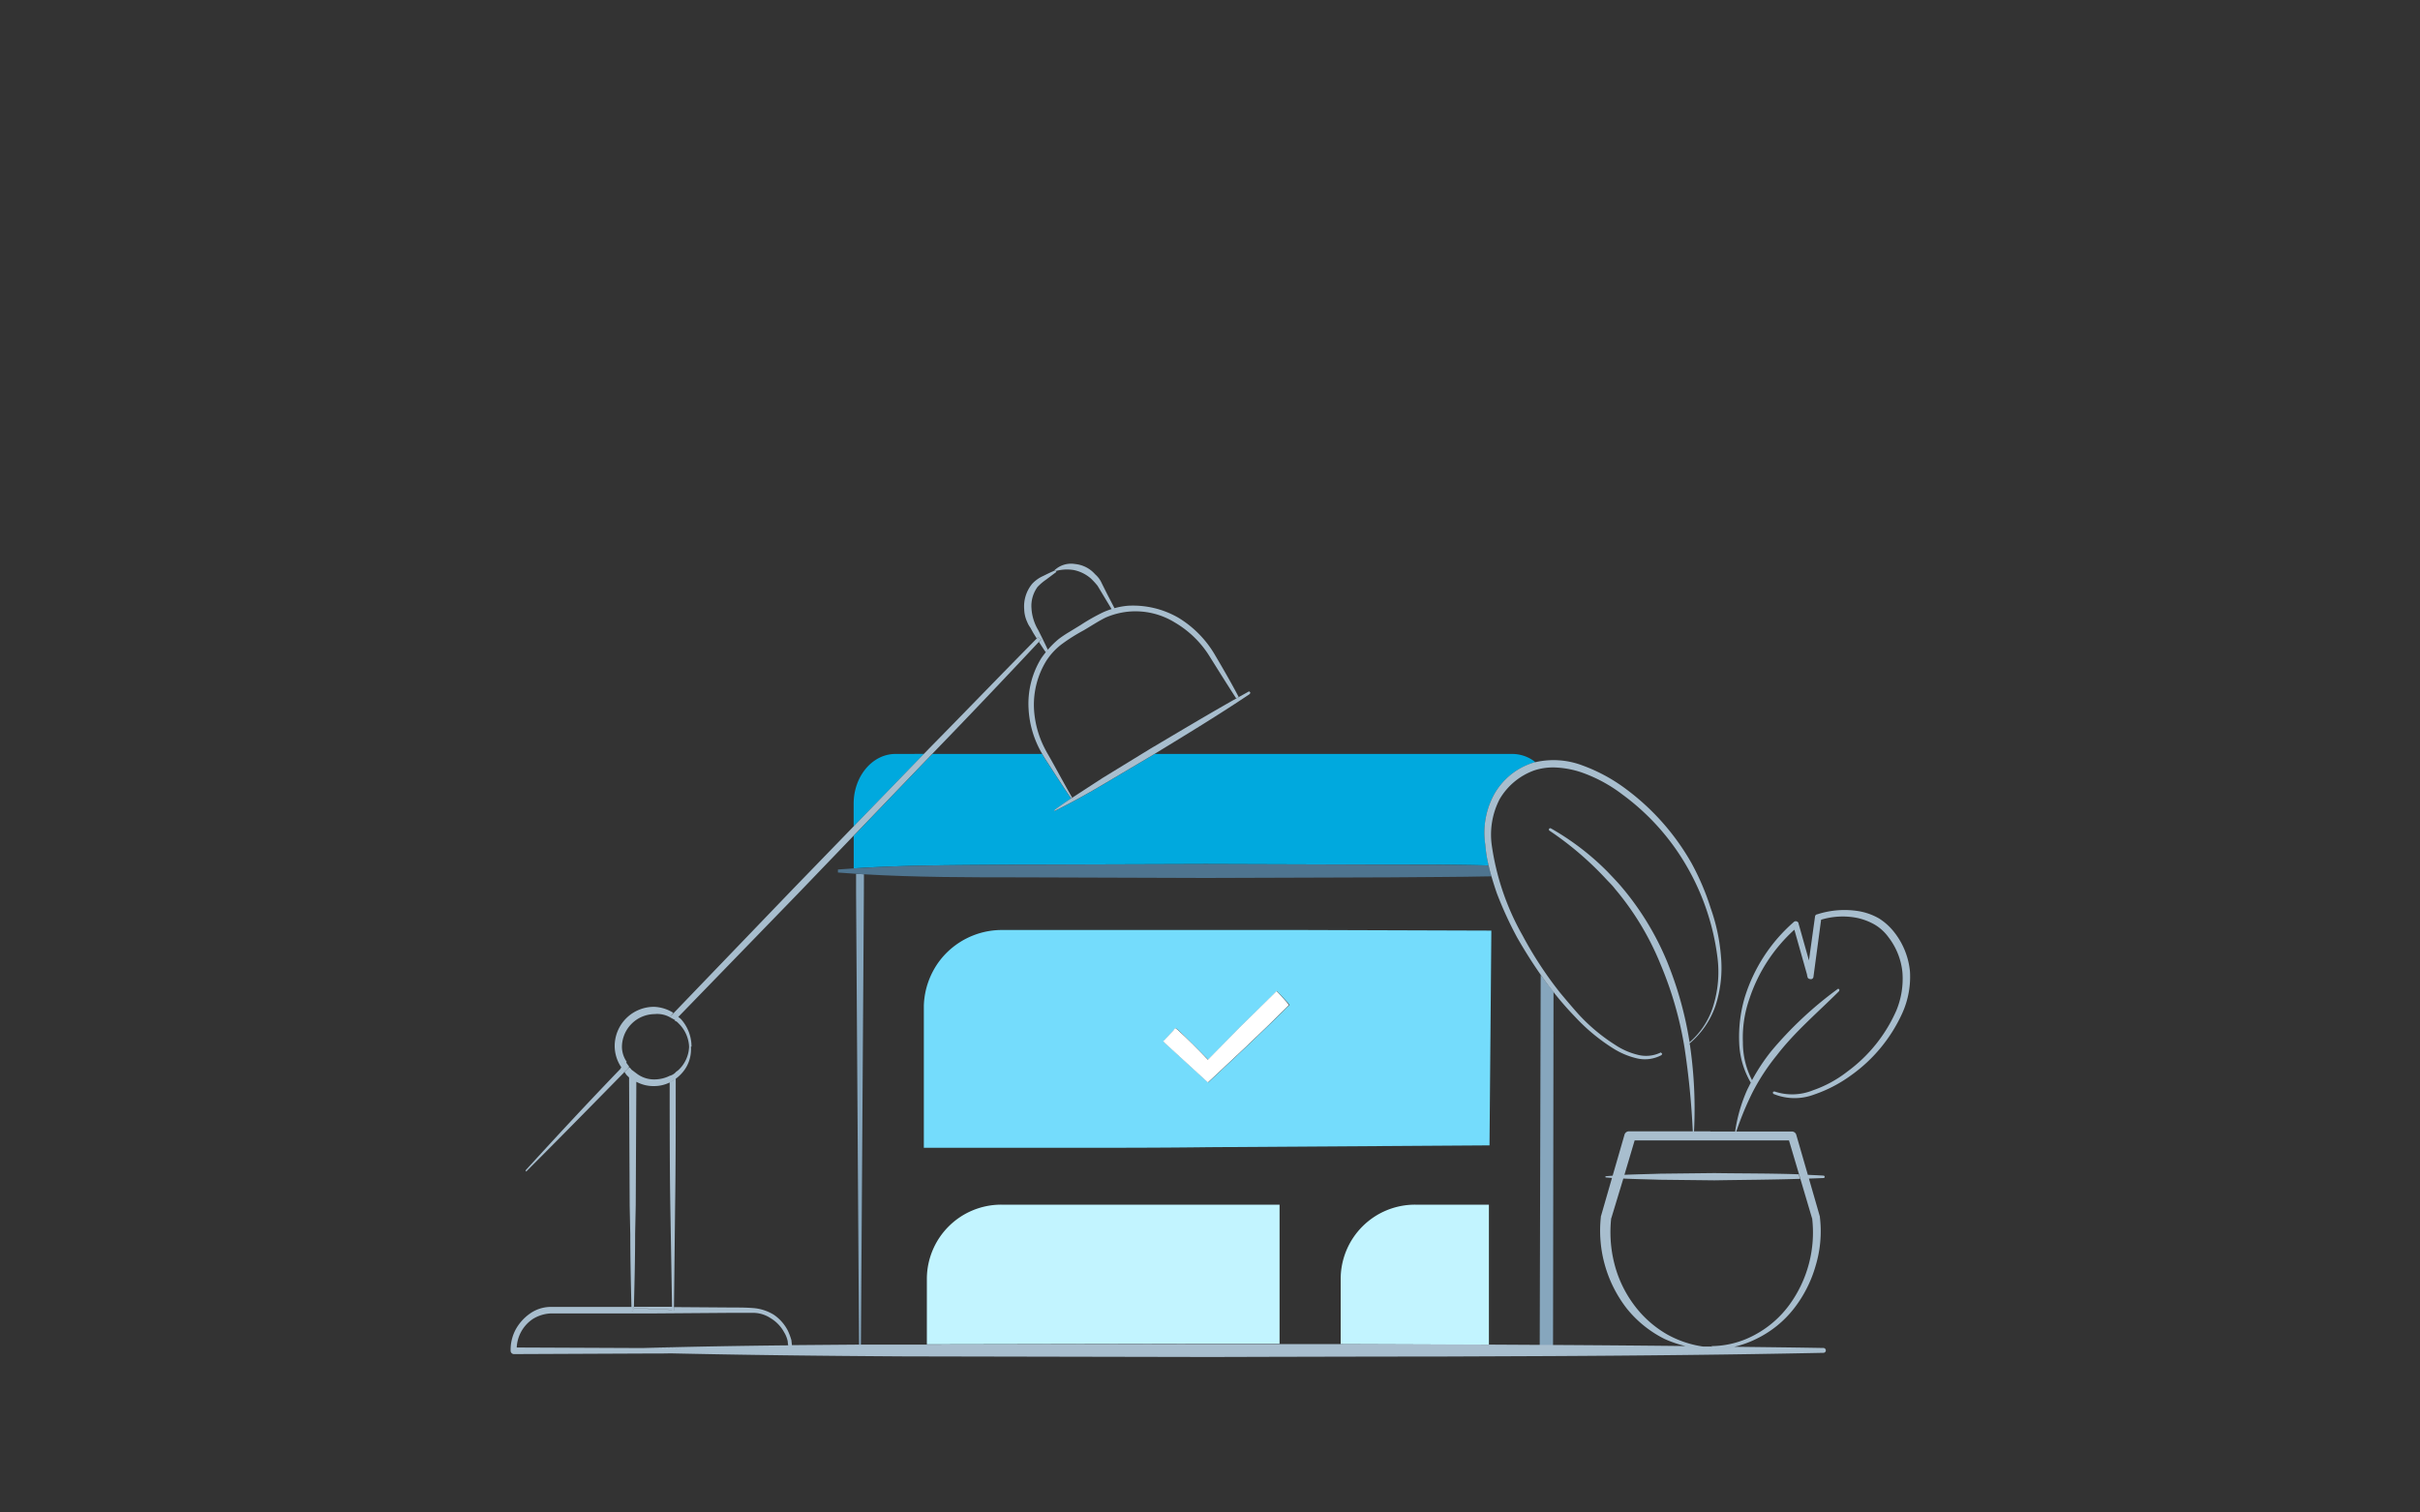 <svg width="400px" height="250px" xmlns="http://www.w3.org/2000/svg" viewBox="0 0 400 250"><rect x="0" y="0" width="400" height="250" fill="#333333" stroke="none"/><defs><style>.cls-1{fill:none;}.cls-2{fill:#86a6bd;}.cls-3{fill:#00a9de;}.cls-4{fill:#4e748f;}.cls-5{fill:#c2f4ff;}.cls-6{fill:#a8bece;}.cls-7{fill:#74dcfc;}.cls-8{fill:#fff;}</style></defs><title>Artboard 1</title><path class="cls-1" d="M175 105.62a18.76 18.76 0 0 1 1.8-1.2l1.8-1.1a32.52 32.52 0 0 1 3.7-2.1 12.44 12.44 0 0 1 1.42-.54l-1.42-2.36-.9-1.5a12 12 0 0 0-1.1-1.2 6.19 6.19 0 0 0-2.8-1.4 6.89 6.89 0 0 0-3 .15.27.27 0 0 1 .08 0c0 .1 0 .2-.1.2l-1.6 1.2a8.7 8.7 0 0 0-1.4 1.2 5.34 5.34 0 0 0-1 3.5 7.94 7.94 0 0 0 1.1 3.6c.53 1.06 1.06 2.14 1.6 3.27a14.66 14.66 0 0 1 1.82-1.72zM105.2 178.82l-.1 20.4-.1 4.78c0 4-.1 8-.2 12h6.29l-.29-16.92c-.1-6.8-.1-13.5-.1-20.2a5.83 5.83 0 0 1-2.6.6 5.92 5.92 0 0 1-2.9-.66zM111.7 178.32l-1 .6a8.81 8.81 0 0 0 1-.6zM221.6 211.42a12.29 12.29 0 0 1 12.3-12.3h12.2v22.88h8.4l.16-60.8c-1.38-2-2.67-4-3.86-6.1a62.15 62.15 0 0 1-3.4-7.4q-.48-1.38-.88-2.77c-5.61.12-11.23.12-16.82.17l-30.4.1-30.4-.1c-8.67 0-17.41 0-26.1-.51v3.11l-.49 74.65h10.89v-10.93a12.29 12.29 0 0 1 12.3-12.3h46v23h10.1zm-21.8-21.8c-7.8.1-15.5.1-23.3.1h-23.8v-23.5a13 13 0 0 1 2.6-7.4 12.94 12.94 0 0 1 10.3-5.1h49.8l30.7.1h.4v.4l-.3 35.1zM141.5 144.43l-3-.21v-.5l2.6-.18v-5.39l-9.1 9.47-19.8 20.38-.1.1a2.18 2.18 0 0 1 .5.4 6.81 6.81 0 0 1 1.7 4.5h-.1a5.85 5.85 0 0 1-1.6 4.5 6.47 6.47 0 0 1-.9.8c0 7 0 14.1-.1 21l-.19 16.73 9.79.07c1.1 0 2.2 0 3.4.1a7.6 7.6 0 0 1 3.3 1.1 7.11 7.11 0 0 1 2.3 2.6 10.41 10.41 0 0 1 .6 1.6c0 .28.08.56.09.84l11.1-.09-.49-74.65zM104 176.42c.2.1.3.3.4.4l.8.6a4.72 4.72 0 0 0 3 1 5.73 5.73 0 0 0 2.5-.6 2.08 2.08 0 0 0 1-.6l.4-.3a5.52 5.52 0 0 0 1.8-3.9 5.71 5.71 0 0 0-1.8-3.9 1.27 1.27 0 0 0-.6-.4l.1-.1-.9-.5a4.34 4.34 0 0 0-2.5-.5 5.46 5.46 0 0 0-5.4 5.4 4.38 4.38 0 0 0 .8 2.5l-.1.1.5.7a2.77 2.77 0 0 1-.83.86 6 6 0 0 0 .83-.76zM170 117.12a14.32 14.32 0 0 1 2.1-8.3c.23-.35.49-.69.75-1-.39-.55-.76-1.12-1.12-1.69-5.78 6.16-11.56 12.24-17.43 18.31l-.19.2h18.14a16.3 16.3 0 0 1-2.25-7.52zM270.12 188.52l-1.69 5.69c2-.09 4-.12 6-.19l9-.1c4.65.08 9.29 0 13.94.2l-1.66-5.6h-25.59zM274.4 195c-2-.07-4.1-.1-6.15-.2l-2 6.6v-.1a21.14 21.14 0 0 0 .5 7.5 19.31 19.31 0 0 0 3.2 6.8 17.87 17.87 0 0 0 5.6 5 17.29 17.29 0 0 0 5.54 1.92h1.76-.1a15.26 15.26 0 0 0 7.3-1.9 17 17 0 0 0 5.7-5 20.3 20.3 0 0 0 3.7-14.3v.1l-1.94-6.55c-4.72.15-9.44.17-14.16.25zM130.2 221.72a4.72 4.72 0 0 0-.6-1.5 6.08 6.08 0 0 0-2.2-2.3 5.29 5.29 0 0 0-3-.9h-3.3l-13.4.1h-16.7a6.15 6.15 0 0 0-2.9.9 6 6 0 0 0-2.69 4.7l20.68.09q12.1-.34 24.19-.44a5.19 5.19 0 0 1-.08-.65z"/><path class="cls-2" d="M254.66 161.13l-.16 61.27h-8.4v.3l10.6.06.08-58.82q-1.1-1.36-2.12-2.81zM142.8 144.51l-1.3-.08v3.19l.49 74.65h.31l.49-74.65zM220.4 222.18h1.2z"/><path class="cls-3" d="M182.6 129.52c-2.7 1.6-5.4 3.1-8.2 4.5h-.1l.1-.2c.86-.62 1.75-1.23 2.65-1.83-1.54-2.23-3-4.55-4.45-6.77l-.35-.6h-18.14l-13 13.53v5.39c9.25-.6 18.57-.53 27.8-.62l30.4-.1 30.4.1c5.43 0 10.89 0 16.35.13a22.25 22.25 0 0 1-.55-3.43 13.21 13.21 0 0 1 1.4-8.2 11.23 11.23 0 0 1 6.4-5.3l.49-.13a6.1 6.1 0 0 0-3.79-1.37h-59.15l-.16.1zM148 124.62c-3.8 0-6.9 3.7-6.9 8.2v3.79l11.63-12z"/><path class="cls-4" d="M138.5 144.22l3 .21 1.3.08c8.69.51 17.43.51 26.1.51l30.4.1 30.4-.1c5.59-.06 11.2-.05 16.82-.17q-.26-.89-.47-1.8c-5.46-.12-10.92-.13-16.35-.13l-30.4-.1-30.4.1c-9.23.09-18.55 0-27.8.62l-2.6.18z"/><path class="cls-5" d="M165.5 199.12a12.29 12.29 0 0 0-12.3 12.3v10.79l46.9-.09h11.4v-23zM246.1 199.12h-12.2a12.29 12.29 0 0 0-12.3 12.3v10.76l24.5.09v-23.15z"/><path class="cls-6" d="M174.52 94.38a6.89 6.89 0 0 1 3-.15 6.19 6.19 0 0 1 2.8 1.4 12 12 0 0 1 1.1 1.2l.9 1.5 1.42 2.36.48-.15c-.43-.84-.89-1.7-1.3-2.51l-.8-1.6a4.18 4.18 0 0 0-1.1-1.5 5.06 5.06 0 0 0-3.3-1.7 4 4 0 0 0-3.5 1.1h.1a.46.46 0 0 1 .2.05zM174.2 94.32c-.1 0-.1.1 0 0zM172.1 105.72l-.37.39c.36.57.73 1.14 1.12 1.69l.34-.41c-.53-1.13-1.06-2.21-1.6-3.27a7.94 7.94 0 0 1-1.1-3.6 5.34 5.34 0 0 1 1-3.5 8.7 8.7 0 0 1 1.4-1.2l1.6-1.2c.1 0 .1-.1.1-.2a.27.27 0 0 0-.08 0 .46.46 0 0 0-.22-.05h-.1c-.66.28-1.23.57-1.8.85a5.5 5.5 0 0 0-1.8 1.3 5.87 5.87 0 0 0-1.3 4.2 5.37 5.37 0 0 0 .5 2.1 4.06 4.06 0 0 0 .5.9l.5.9.58.93.22-.23zM182.3 101.22a32.52 32.52 0 0 0-3.7 2.1l-1.8 1.1a18.76 18.76 0 0 0-1.8 1.2 14.66 14.66 0 0 0-1.8 1.77l-.34.41c-.27.33-.52.67-.75 1a14.32 14.32 0 0 0-2.1 8.3 16.3 16.3 0 0 0 2.25 7.5l.35.6c1.45 2.23 2.91 4.54 4.45 6.77l.17-.11c-1.37-2.36-2.65-4.8-4-7.16-.23-.38-.44-.78-.64-1.18a16.15 16.15 0 0 1-1.69-6.52 13.88 13.88 0 0 1 2-7.7 10.62 10.62 0 0 1 2.7-2.9 29.84 29.84 0 0 1 3.5-2.2c1.2-.7 2.4-1.5 3.6-2.1a12.56 12.56 0 0 1 3.8-1 12.42 12.42 0 0 1 7.7 1.8 16.67 16.67 0 0 1 5.8 5.7c1.45 2.31 2.89 4.63 4.34 6.85l.41-.23c-1.26-2.4-2.6-4.71-3.95-7a17.52 17.52 0 0 0-6-6.1 15 15 0 0 0-8.3-2 11.85 11.85 0 0 0-2.3.41l-.48.15a12.44 12.44 0 0 0-1.42.54z"/><path class="cls-7" d="M246.5 154.22v-.4h-.4l-30.7-.1h-49.8a12.94 12.94 0 0 0-10.3 5.1 13 13 0 0 0-2.6 7.4v23.5h23.8c7.8 0 15.5 0 23.3-.1l46.4-.3zm-33.8 12.3c-2.2 2.2-4.4 4.3-6.6 6.4l-6.4 6-7.1-6.5-.3-.3.3-.3 1.4-1.5.3-.4.4.3c1.68 1.59 3.35 3.26 5 4.94l5.25-5.34 5.7-5.6.4-.4.4.4 1.4 1.5.3.4z"/><path class="cls-6" d="M190.2 123.72l-8 4.9c-1.65 1.08-3.33 2.16-5 3.26l-.2.12c-.9.6-1.79 1.21-2.65 1.83l-.1.2h.1c2.8-1.4 5.5-2.9 8.2-4.5l8.1-4.8.16-.1c5.34-3.26 10.59-6.44 15.74-9.9a.37.37 0 0 0 .1-.3c-.1-.1-.2-.2-.3-.1l-1.65.92-.41.23c-4.72 2.66-9.37 5.45-14.09 8.24z"/><path class="cls-8" d="M211.4 164.22l-.4-.4-.4.4-5.7 5.6-5.25 5.34c-1.6-1.68-3.27-3.36-5-4.94l-.4-.3-.3.4-1.4 1.5-.3.3.3.3 7.1 6.5 6.4-6c2.2-2.1 4.4-4.2 6.6-6.4l.4-.4-.3-.4z"/><path class="cls-6" d="M282.6 223v-.1a16.21 16.21 0 0 1-4-.41q-11-.12-21.91-.18l-10.6-.06-24.5-.09h-21.5l-46.9.09h-11.19l-11.1.09v.46c-.2.1-.2.3-.2.5l-11.3.2-9.82.17c13.28.3 26.6.45 39.92.53l50.6.1q19.43-.06 38.82-.08l17.2-.07c15.08-.08 30.17-.23 45.27-.54a.4.4 0 1 0 0-.8c-4.91-.09-9.81-.14-14.72-.2a15.5 15.5 0 0 1-4.07.39zM282.9 222.72v-.15h-1.76a14.87 14.87 0 0 0 1.76.15zM130.3 222.92v-.4a1.2 1.2 0 0 0 0-.15q-12.08.12-24.19.44h1.51l11.4.2 11.4.2c-.12-.21-.12-.21-.12-.29zM246.9 131.42a13.21 13.21 0 0 0-1.4 8.2 22.25 22.25 0 0 0 .55 3.43q.21.91.47 1.8.41 1.39.88 2.77a62.15 62.15 0 0 0 3.4 7.4c1.2 2.09 2.48 4.13 3.86 6.1q1 1.45 2.11 2.85a52.73 52.73 0 0 0 3.62 4.15 31.14 31.14 0 0 0 6.3 5.2 12.78 12.78 0 0 0 3.8 1.6 5.78 5.78 0 0 0 4.1-.5c.1-.1.2-.2.1-.3s-.2-.2-.3-.1a5.52 5.52 0 0 1-3.8.3 11.66 11.66 0 0 1-3.6-1.6 30 30 0 0 1-6.1-5.1c-1-1.12-2-2.3-3-3.5a62.94 62.94 0 0 1-6.23-9.5 42.38 42.38 0 0 1-5.1-15 12.78 12.78 0 0 1 1.3-7.5 10.87 10.87 0 0 1 5.8-4.8 10 10 0 0 1 3.67-.45 15.58 15.58 0 0 1 3.93.75 24.28 24.28 0 0 1 6.9 3.7 38.53 38.53 0 0 1 10.6 11.8 39.89 39.89 0 0 1 5.1 15 19 19 0 0 1-.6 7.9 12.87 12.87 0 0 1-4 6.26v.2a14.17 14.17 0 0 0 4.3-6.26 20.26 20.26 0 0 0 .9-8.1 30.83 30.83 0 0 0-1.7-8 41.27 41.27 0 0 0-3.2-7.5 39.46 39.46 0 0 0-10.8-12.2 27.88 27.88 0 0 0-7.2-3.9 13.44 13.44 0 0 0-7.81-.53c-.16 0-.33.08-.49.13a11.23 11.23 0 0 0-6.36 5.3zM315.7 160.62a12.35 12.35 0 0 0-2.5-6.4 9.92 9.92 0 0 0-2.6-2.4 10.1 10.1 0 0 0-3.3-1.2 14.65 14.65 0 0 0-6.9.5.43.43 0 0 0-.4.4l-1 7.23-1.73-6.13c0-.1 0-.1-.1-.2a.48.48 0 0 0-.7 0 27.16 27.16 0 0 0-8.1 12.5 23.13 23.13 0 0 0-.9 7.4 14 14 0 0 0 1.91 6.62l.21-.4a13.62 13.62 0 0 1-1.51-6.31 19.39 19.39 0 0 1 1.1-7.2 26.68 26.68 0 0 1 7.41-11.36l2.1 7.45v.1l.06.2a.43.43 0 0 0 .4.4.44.44 0 0 0 .6-.4l1.26-9.4a12.32 12.32 0 0 1 5.94-.3 10.21 10.21 0 0 1 2.9 1.1 7.59 7.59 0 0 1 2.3 2.1 11.31 11.31 0 0 1 2.3 5.8 13.71 13.71 0 0 1-1 6.3 24.93 24.93 0 0 1-8.1 10.1 19.67 19.67 0 0 1-5.7 3.1 9.11 9.11 0 0 1-6.3.2c-.1 0-.3 0-.3.1s0 .3.1.3a9.12 9.12 0 0 0 6.7.1 22.79 22.79 0 0 0 6-3.1 25.54 25.54 0 0 0 8.6-10.4 14.64 14.64 0 0 0 1.25-6.8zM288.8 180.12a26.3 26.3 0 0 0-2 6.9h.2a50.85 50.85 0 0 1 2.69-6.5 35.64 35.64 0 0 1 4-6.1c3-3.9 6.8-7.1 10.3-10.6 0-.1.1-.2 0-.3s-.2-.1-.3 0a61.94 61.94 0 0 0-10.9 10.2 32.28 32.28 0 0 0-3.19 4.81l-.21.4c-.19.4-.39.79-.59 1.19zM275.5 158.82a46.65 46.65 0 0 0-7.8-12.6c-.66-.74-1.34-1.45-2-2.14a43 43 0 0 0-9.36-7.16.22.22 0 1 0-.2.4 53.15 53.15 0 0 1 9.35 8c.49.53 1 1 1.45 1.6a46.15 46.15 0 0 1 7.5 12.4 59.94 59.94 0 0 1 4 13.9 133.3 133.3 0 0 1 1.36 13.8h.2a72.41 72.41 0 0 0-.63-14c0-.18-.07-.36-.1-.54v-.2a59.91 59.91 0 0 0-3.77-13.46zM301.4 194.72a.2.2 0 1 0 0-.4c-.87-.06-1.73-.09-2.6-.13l.18.62zM265.4 194.62l1.05.08.11-.37-1.16.09a.14.14 0 0 0 0 .2zM274.4 194c-2 .07-4 .1-6 .19l-.18.61c2 .1 4.1.13 6.15.2l9 .1c4.72-.08 9.44-.1 14.16-.25l-.22-.75c-4.65-.16-9.29-.13-13.94-.2zM282.7 187h-13.4a.76.76 0 0 0-.8.6l-1.94 6.71-.11.37-1.85 6.42v.1a21 21 0 0 0 4.3 15.1 18.76 18.76 0 0 0 6.2 5 18.1 18.1 0 0 0 3.51 1.19 16.21 16.21 0 0 0 4 .41v.1a15.5 15.5 0 0 0 4.08-.4 16.36 16.36 0 0 0 3.62-1.3 17.59 17.59 0 0 0 6.2-5 20.72 20.72 0 0 0 3.6-7.1 19.67 19.67 0 0 0 .7-8v-.1l-1.81-6.28-.18-.62-1.9-6.57a.76.76 0 0 0-.8-.6h-13.42zm13 1.5l1.66 5.6.22.75 1.94 6.55v-.1a20.3 20.3 0 0 1-3.7 14.3 17 17 0 0 1-5.7 5 15.26 15.26 0 0 1-7.3 1.9h.1v.2a14.87 14.87 0 0 1-1.76-.18 17.29 17.29 0 0 1-5.54-1.92 17.87 17.87 0 0 1-5.6-5 19.31 19.31 0 0 1-3.2-6.8 21.14 21.14 0 0 1-.5-7.5v.1l2-6.6.18-.61 1.69-5.69h25.56zM104.8 216v.2l6.3.3v-.5h-3.29zM130.7 223.32c0-.2 0-.4.2-.5v-.46l-.09-.84a10.41 10.41 0 0 0-.6-1.6 7.11 7.11 0 0 0-2.3-2.6 7.6 7.6 0 0 0-3.3-1.1c-1.2-.1-2.3-.1-3.4-.1l-9.79-.07v.57l-6.7.2c-.1 0-.3-.1-.3-.2v-.6h-13.42a6 6 0 0 0-3.4 1.1 7.81 7.81 0 0 0-2.4 2.7 7.19 7.19 0 0 0-.8 3.5.56.56 0 0 0 .6.5l23-.1h1.58l9.82-.17zm-23.1-.5h-1.51l-20.68-.09a6 6 0 0 1 2.69-4.73 6.15 6.15 0 0 1 2.9-.9h16.7l13.4-.1h3.3a5.29 5.29 0 0 1 3 .9 6.08 6.08 0 0 1 2.2 2.3 4.72 4.72 0 0 1 .6 1.5 5.19 5.19 0 0 0 .08.65 1.2 1.2 0 0 1 0 .15v.4c0 .1 0 .1.1.3l-11.38-.2zM104.8 216.52v-.3h-.3zM104.7 216.82l6.7-.2v-.57l.19-16.73c.1-6.9.1-14 .1-21a8.81 8.81 0 0 1-1 .6c0 6.7 0 13.4.1 20.2l.29 16.92v.48l-6.3-.3v.3l-.3-.3h.3v-.22c.1-4 .2-8 .2-12l.1-4.8.1-20.4a7.46 7.46 0 0 1-1.2-.7l.1 21.2.1 4.8c0 4 .09 7.91.19 11.9v.6s.23.22.33.22zM103.1 177.22c-.18-.18-.29-.44-.46-.64-5.38 5.58-10.56 11.16-15.74 16.84v.2h.1c5.4-5.4 10.8-10.9 16.2-16.4zM112.2 168l19.8-20.4 9.1-9.47 13-13.53.19-.2c5.88-6.07 11.65-12.14 17.43-18.31l.37-.39-.5-.4-.22.23c-5.93 6-11.85 12.15-17.78 18.17l-.87.9-11.63 12-9.9 10.21-19.9 20.7.1-.1c.31.21.51.41.81.59zM103.5 175.62l.1-.1a4.38 4.38 0 0 1-.8-2.5 5.46 5.46 0 0 1 5.4-5.4 4.34 4.34 0 0 1 2.5.5l.6-.7a6.33 6.33 0 0 0-3.2-1 6.49 6.49 0 0 0-6.5 6.5 6.3 6.3 0 0 0 1.1 3.5l.8-.8zM103.2 177.22a1.38 1.38 0 0 1 .3.4l.5.5v-1.7a6 6 0 0 1-.8.8zM108.2 178.42a4.72 4.72 0 0 1-3-1v1.4a5.92 5.92 0 0 0 2.9.7 5.83 5.83 0 0 0 2.6-.6v-1.1a5.73 5.73 0 0 1-2.5.6zM114.2 173h.1a6.81 6.81 0 0 0-1.7-4.5 2.18 2.18 0 0 0-.5-.4l-.5.5-.1.1a1.27 1.27 0 0 1 .6.4 5.71 5.71 0 0 1 1.8 3.9 5.52 5.52 0 0 1-1.8 3.9l-.4.3v1.1a6.47 6.47 0 0 0 .9-.8 5.85 5.85 0 0 0 1.6-4.5zM105.2 177.42l-.8-.6c-.1-.1-.2-.3-.4-.4v1.7a7.46 7.46 0 0 0 1.2.7zM110.7 177.82v1.1l1-.6v-1.1a2.08 2.08 0 0 1-1 .6zM112.1 168.12l.1-.1-.8-.6-.1.1-.6.6.9.5zM103.17 177.18a2.77 2.77 0 0 0 .83-.86l-.5-.7-.8.8-.1.1v.06c.17.2.27.46.46.64z"/></svg>